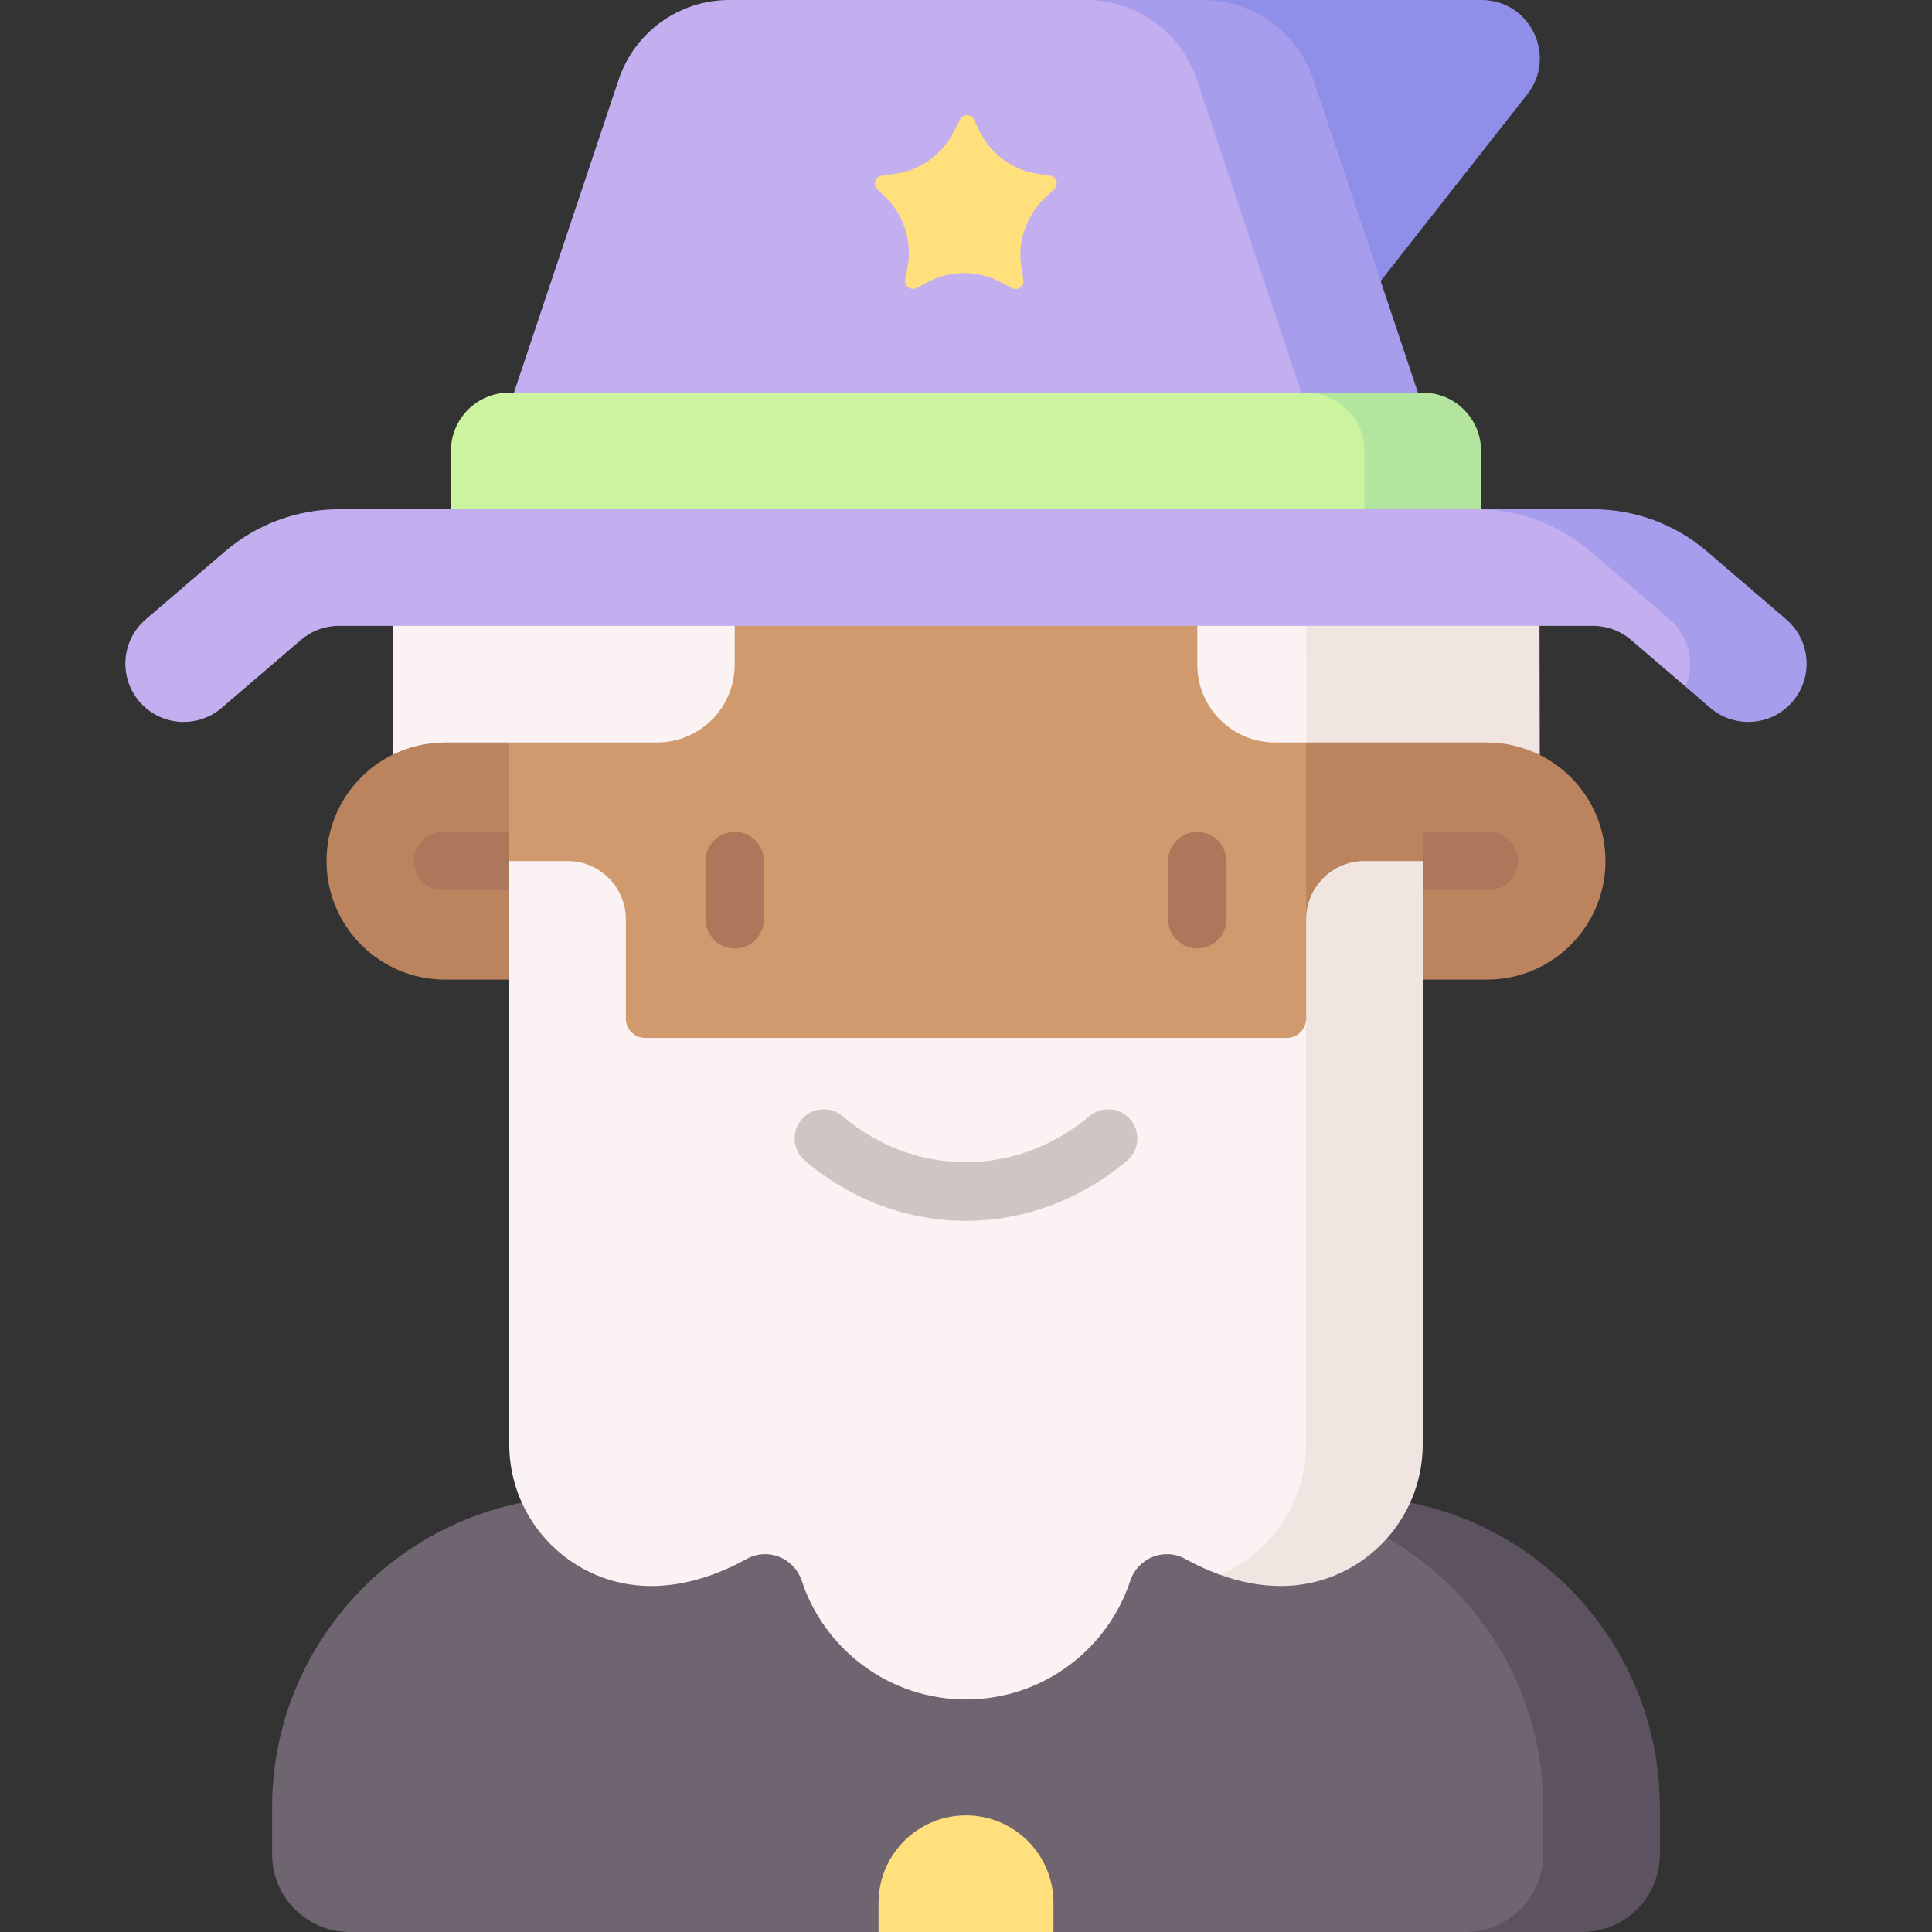 <svg id="Layer_1" enable-background="new 0 0 512 512" height="512" viewBox="0 0 512 512" width="512" xmlns="http://www.w3.org/2000/svg"><rect x="0" y="0" width="512" height="512" fill="#333333" stroke="none"/><g><path d="m155.557 176.161s-32.708 8.241-51.511 23.842c-10.376 5.131-17.511 15.823-17.511 28.182 0 17.353 14.067 31.42 31.42 31.42h37.602z" fill="#bc845e"/><path d="m155.557 235.911h-38.117c-4.268 0-7.726-3.459-7.726-7.726s3.459-7.726 7.726-7.726h38.117c4.268 0 7.726 3.459 7.726 7.726.001 4.267-3.458 7.726-7.726 7.726z" fill="#ad775c"/><path d="m356.443 259.606h37.602c17.353 0 31.421-14.067 31.421-31.42 0-12.32-7.091-22.984-17.414-28.133-2.847-8.727-51.609-23.891-51.609-23.891z" fill="#bc845e"/><path d="m394.559 235.911h-38.117c-4.268 0-7.726-3.459-7.726-7.726s3.459-7.726 7.726-7.726h38.117c4.268 0 7.726 3.459 7.726 7.726.001 4.267-3.458 7.726-7.726 7.726z" fill="#ad775c"/><path d="m366.745 284.845h-197.022l-34.769-56.66v-70.052h231.791z" fill="#d19a6e"/><path d="m377.046 158.133v70.052l-30.905 15.453v-85.505z" fill="#bc845e"/><path d="m331.718 396.62c45.516 0 82.414 36.898 82.414 82.414v12.362c0 11.379-9.225 20.604-20.604 20.604h-114.349l-23.179-13.392-23.179 13.392h-140.105c-11.379 0-20.604-9.225-20.604-20.604v-12.362c0-45.516 36.898-82.414 82.414-82.414z" fill="#6f6571"/><path d="m439.887 479.034v12.362c0 11.383-9.22 20.604-20.604 20.604h-30.905c11.384 0 20.604-9.22 20.604-20.604v-12.362c0-45.513-36.901-82.414-82.414-82.414h30.905c45.513 0 82.414 36.901 82.414 82.414z" fill="#5d5360"/><path d="m317.296 251.364c-4.268 0-7.726-3.459-7.726-7.726v-15.453c0-4.267 3.459-7.726 7.726-7.726 4.268 0 7.726 3.459 7.726 7.726v15.453c0 4.267-3.459 7.726-7.726 7.726z" fill="#ad775c"/><path d="m194.704 251.364c-4.268 0-7.726-3.459-7.726-7.726v-15.453c0-4.267 3.459-7.726 7.726-7.726s7.726 3.459 7.726 7.726v15.453c.001 4.267-3.458 7.726-7.726 7.726z" fill="#ad775c"/><path d="m256 481.095c-12.801 0-23.179 10.378-23.179 23.179v7.726h46.358v-7.726c0-12.802-10.377-23.179-23.179-23.179z" fill="#ffe07d"/><path d="m366.745 382.712c0 10.384-24.724 36.056-43.471 34.603-3.338-1.207-6.404-2.666-9.109-4.161-5.645-3.121-12.609-.319-14.639 5.8-3.018 9.127-8.839 16.977-16.431 22.551-7.582 5.573-16.957 8.86-27.094 8.86-20.274 0-37.478-13.166-43.525-31.41-2.029-6.119-8.993-8.921-14.639-5.8-3.338 1.844-7.222 3.637-11.497 4.965-4.265 1.329-8.921 2.194-13.784 2.194-20.768 0-37.602-16.833-37.602-37.602v-154.527h15.453c8.53 0 15.453 6.923 15.453 15.453v26.27c0 2.843 2.308 5.151 5.151 5.151h169.98c2.843 0 5.151-2.308 5.151-5.151z" fill="#faf2f3"/><path d="m377.046 228.185v154.527c0 10.384-4.203 19.779-11.013 26.589-6.81 6.809-16.205 11.013-26.589 11.013-5.79 0-11.27-1.226-16.163-2.998 4.45-1.895 8.468-4.636 11.847-8.015 6.809-6.809 11.013-16.205 11.013-26.589v-139.074c0-8.53 6.923-15.453 15.453-15.453z" fill="#f0e5e0"/><path d="m255.923 323.529c-15.063 0-30.097-5.313-42.611-15.941-3.253-2.763-3.65-7.638-.888-10.891 2.763-3.252 7.638-3.65 10.89-.888 19.156 16.269 46.049 16.259 65.398-.023 3.267-2.749 8.138-2.328 10.887.938 2.746 3.265 2.327 8.139-.938 10.886-12.611 10.612-27.69 15.919-42.738 15.919z" fill="#cfc6c3"/><path d="m194.704 158.133v18.028c0 11.383-9.22 20.604-20.604 20.604h-56.145c-4.996 0-9.715 1.164-13.907 3.245v-38.786l30.905-1.401 37.087-1.69z" fill="#faf2f3"/><path d="m346.234 196.765h-8.334c-11.384 0-20.604-9.22-20.604-20.604v-17.173l90.656-11.157z" fill="#faf2f3"/><path d="m408.055 200.061c-4.214-2.112-8.973-3.297-14.011-3.297h-47.811l-.093-48.934h61.811z" fill="#f0e5e0"/><path d="m318.738 0h73.859c12.897 0 20.119 14.867 12.147 25.005l-44.695 56.895z" fill="#8f8fea"/><path d="m136.018 104.605 27.934-83.504c4.216-12.604 16.018-21.101 29.308-21.101h98.691c13.292 0 25.096 8.499 29.311 21.106l27.839 83.269-93.149 21.479z" fill="#c3aff0"/><path d="m375.769 104.048-28.598 12.105-2.308-12.105-27.722-82.94c-4.213-12.609-16.019-21.108-29.308-21.108h30.905c13.289 0 25.095 8.499 29.309 21.108z" fill="#a69ded"/><path d="m363.654 145.256v-25.755c0-8.534-6.918-15.453-15.453-15.453h-213.247c-8.534 0-15.453 6.918-15.453 15.453v25.755z" fill="#ccf49f"/><path d="m392.499 119.501v25.755h-30.905v-25.755c0-8.53-6.923-15.453-15.453-15.453h30.905c8.53 0 15.453 6.923 15.453 15.453z" fill="#b3e59f"/><path d="m460.234 169.722c-12.877-29.875-62.583-34.769-62.583-34.769h-307.837c-11.062 0-21.78 3.966-30.177 11.168l-21.018 18.023c-6.478 5.555-7.226 15.311-1.671 21.79 3.056 3.564 7.384 5.394 11.737 5.394 3.56 0 7.138-1.223 10.052-3.723l21.018-18.024c2.799-2.4 6.371-3.722 10.058-3.722h332.372c3.687 0 7.26 1.322 10.058 3.722l14.389 12.339z" fill="#c3aff0"/><path d="m475.047 185.937c-3.049 3.564-7.376 5.388-11.734 5.388-3.554 0-7.139-1.216-10.055-3.719l-6.624-5.687c2.575-6.037 1.082-13.279-4.162-17.771l-21.016-18.028c-8.087-6.933-18.327-10.868-28.958-11.147v-.021h29.69c11.064 0 21.778 3.966 30.174 11.167l21.016 18.028c6.481 5.555 7.233 15.311 1.669 21.79z" fill="#a69ded"/><path d="m258.131 31.696 1.362 2.862c2.958 6.214 8.823 10.54 15.633 11.532l3.174.462c1.697.247 2.367 2.339 1.129 3.526l-2.678 2.567c-4.851 4.649-7.13 11.371-6.107 18.012l.549 3.566c.258 1.675-1.505 2.928-3.002 2.134l-3.015-1.6c-5.991-3.179-13.162-3.206-19.176-.072l-3.14 1.636c-1.526.795-3.296-.52-2.976-2.21l.623-3.296c1.27-6.723-.879-13.638-5.738-18.456l-2.308-2.289c-1.207-1.197-.527-3.258 1.155-3.502l3.706-.537c6.613-.959 12.351-5.065 15.392-11.015l1.722-3.37c.777-1.523 2.961-1.492 3.695.05z" fill="#ffe07d"/></g></svg>